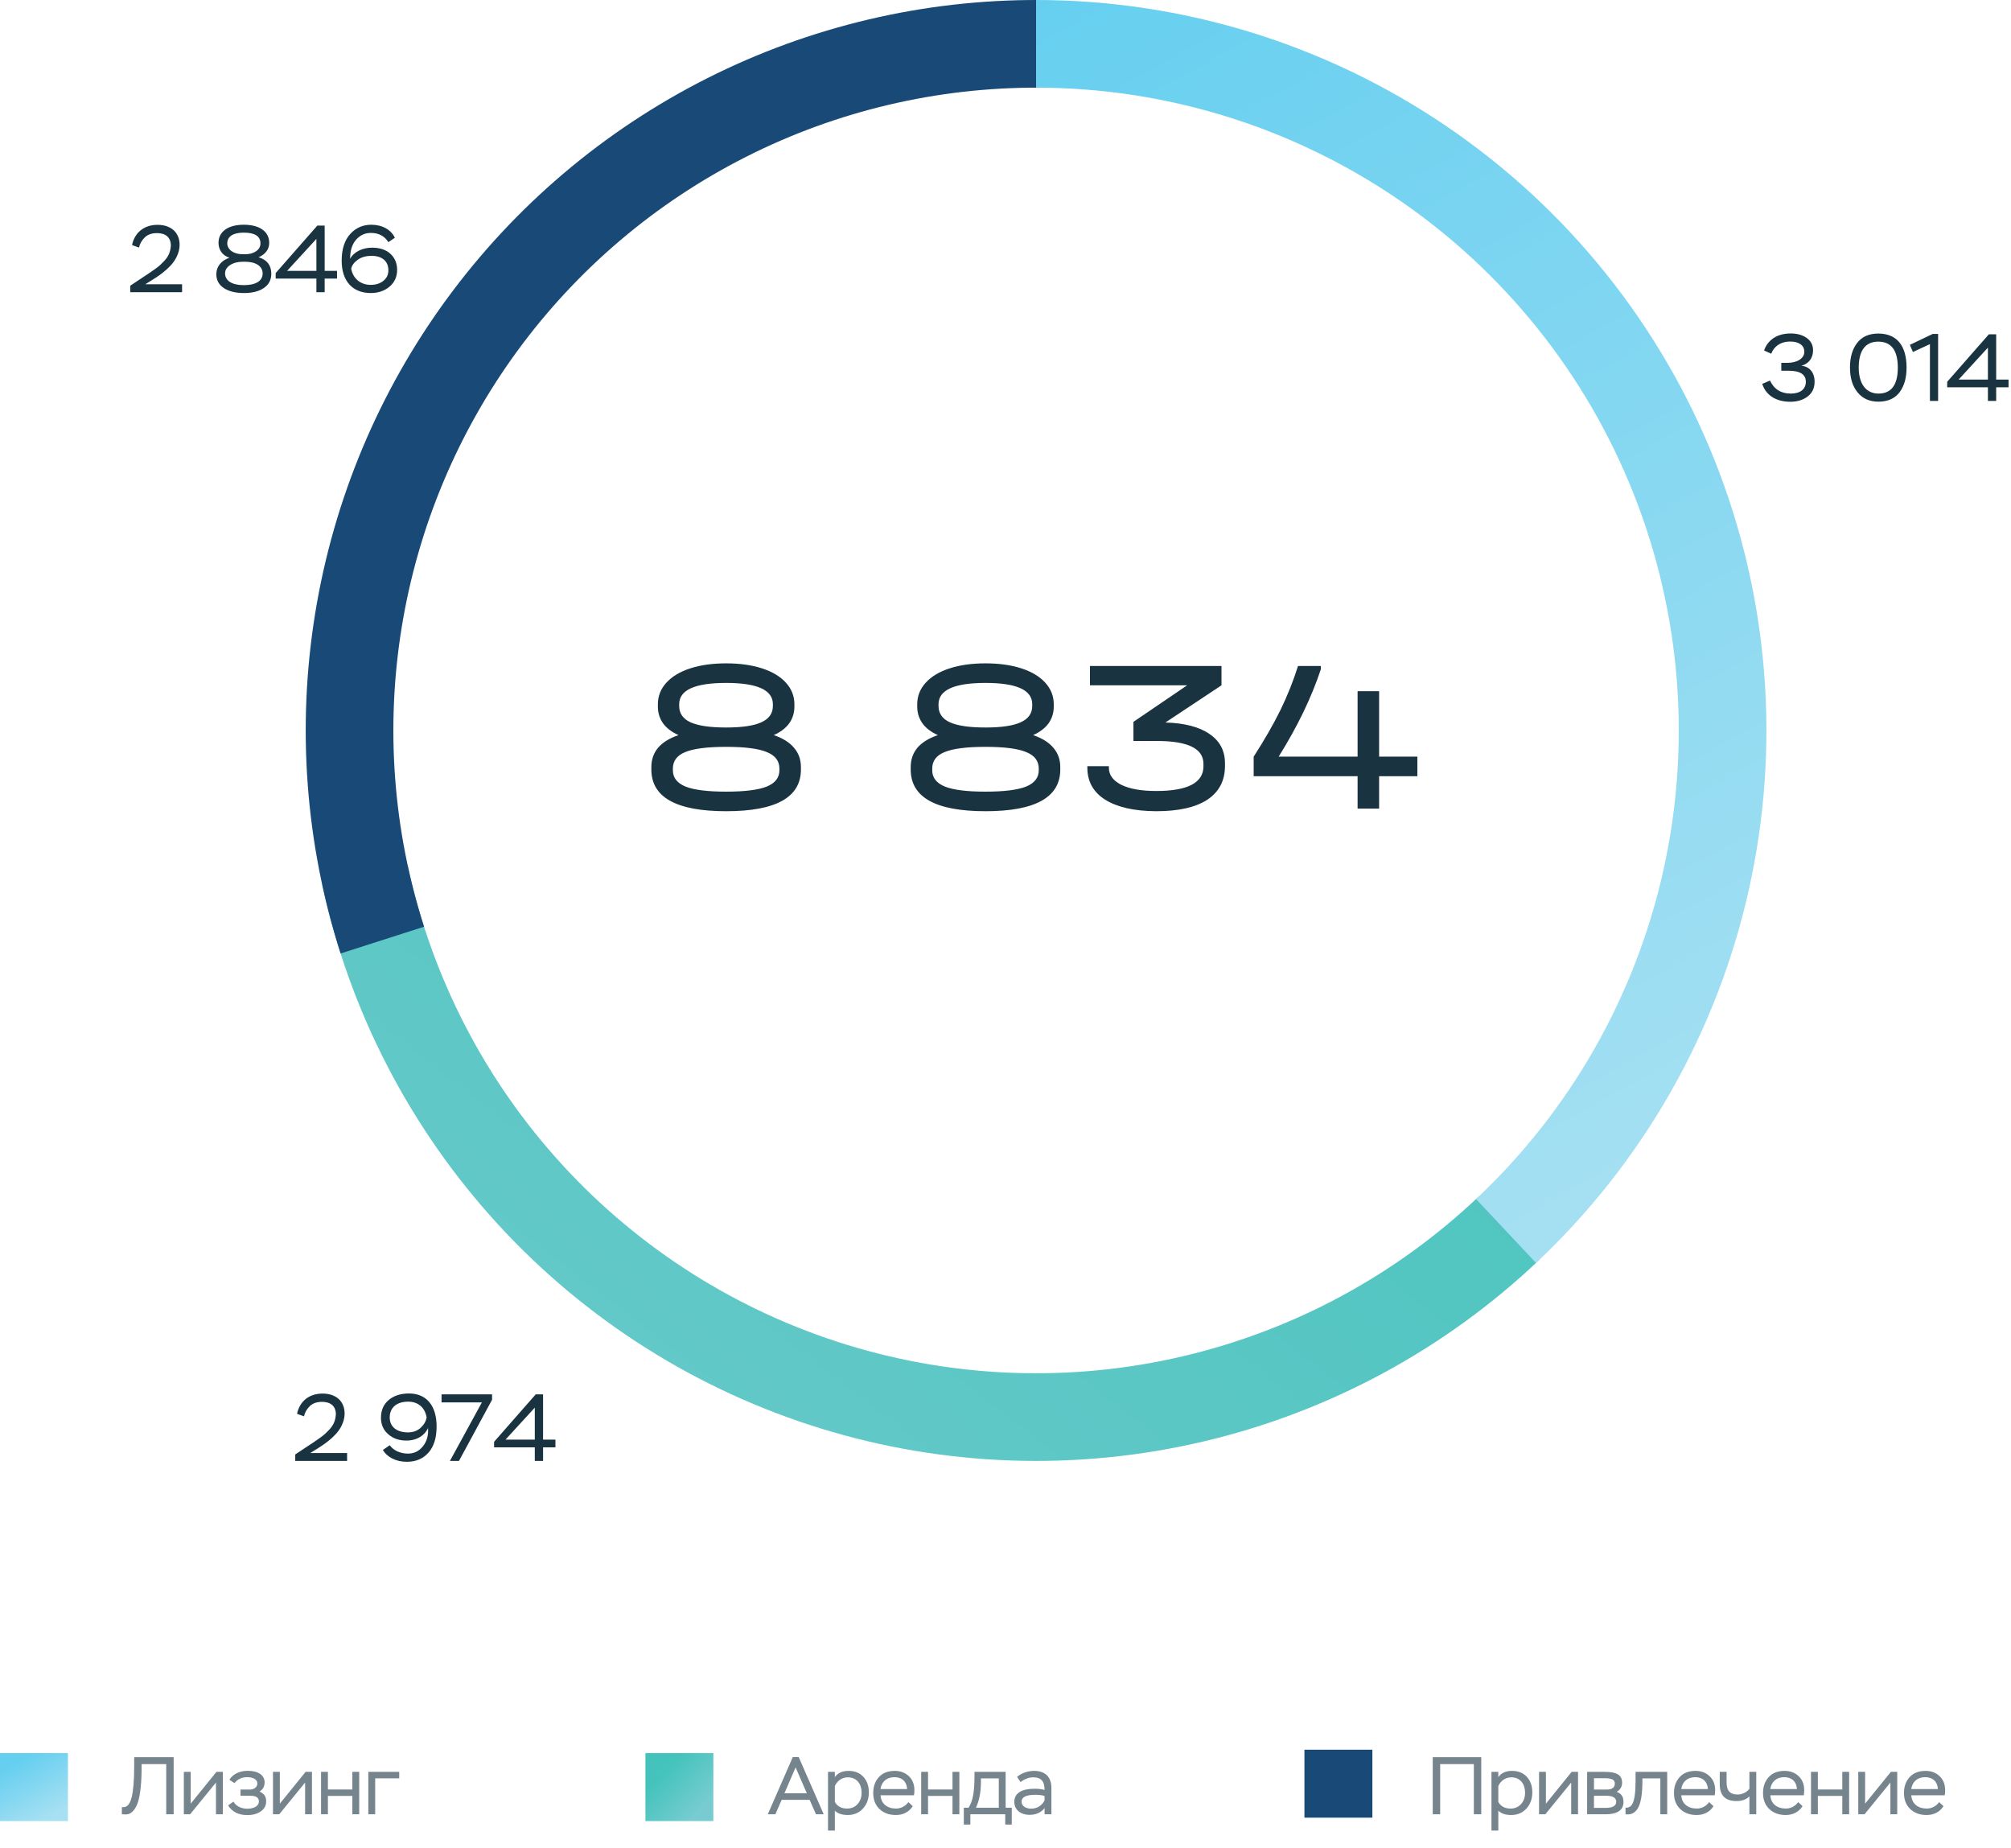 <svg width="296" height="272" viewBox="0 0 296 272" fill="none" xmlns="http://www.w3.org/2000/svg">
<path d="M226.559 185.42C212.722 198.571 195.632 207.801 177.045 212.16C158.459 216.519 139.047 215.85 120.805 210.221C102.563 204.593 86.15 194.208 73.251 180.134C60.352 166.06 51.433 148.806 47.412 130.144L60.023 127.426C63.561 143.849 71.409 159.033 82.76 171.418C94.112 183.803 108.556 192.941 124.609 197.895C140.662 202.848 157.744 203.437 174.1 199.601C190.456 195.765 205.495 187.643 217.672 176.069L226.559 185.42Z" fill="url(#paint0_linear_4002_20366)"/>
<path d="M50.133 140.32C44.953 124.165 43.671 107.014 46.39 90.269C49.109 73.524 55.753 57.66 65.778 43.974C75.803 30.288 88.925 19.17 104.071 11.527C119.216 3.884 135.956 -0.065 152.92 0.001L152.87 12.901C137.941 12.843 123.21 16.318 109.882 23.044C96.554 29.77 85.007 39.554 76.185 51.597C67.363 63.641 61.516 77.601 59.123 92.337C56.73 107.072 57.859 122.165 62.417 136.381L50.133 140.32Z" fill="#184977"/>
<path d="M152.5 0C174.049 2.56971e-07 195.101 6.476 212.924 18.589C230.747 30.701 244.518 47.891 252.451 67.927C260.384 87.963 262.112 109.92 257.411 130.95C252.71 151.98 241.797 171.112 226.089 185.864L217.258 176.46C231.082 163.479 240.685 146.643 244.822 128.136C248.958 109.63 247.437 90.307 240.457 72.675C233.476 55.044 221.357 39.917 205.673 29.258C189.989 18.599 171.463 12.9 152.5 12.9V0Z" fill="url(#paint1_linear_4002_20366)"/>
<path d="M260.706 52.056L259.656 51.58C260.174 50.068 261.532 49.074 263.562 49.074C264.528 49.074 265.326 49.298 265.942 49.746C266.558 50.194 266.866 50.796 266.866 51.538C266.866 52.672 266.264 53.512 265.144 53.834C266.222 53.904 267.09 54.716 267.09 56.172C267.09 57.096 266.754 57.824 266.082 58.342C265.41 58.86 264.556 59.126 263.506 59.126C261.364 59.126 259.88 58.104 259.39 56.494L260.524 56.004C261.126 57.278 262.148 57.922 263.59 57.922C264.948 57.922 265.802 57.292 265.802 56.186C265.802 55.108 264.962 54.562 263.282 54.562H262.19V53.4H263.058C264.584 53.4 265.578 52.714 265.578 51.776C265.578 50.81 264.78 50.264 263.506 50.264C262.008 50.264 261.098 51.034 260.706 52.056ZM272.298 54.1C272.298 52.588 272.648 51.37 273.362 50.46C274.062 49.55 275.098 49.088 276.456 49.088C279.242 49.088 280.628 50.922 280.628 54.1C280.628 55.626 280.278 56.83 279.592 57.74C278.892 58.65 277.856 59.112 276.484 59.112C275.168 59.112 274.146 58.65 273.404 57.726C272.662 56.802 272.298 55.598 272.298 54.1ZM273.586 54.1C273.586 56.494 274.678 57.922 276.484 57.922C278.388 57.922 279.34 56.648 279.34 54.1C279.34 51.552 278.374 50.278 276.456 50.278C274.51 50.278 273.586 51.678 273.586 54.1ZM281.562 51.804L281.114 50.754L284.474 49.144H285.272V59H284.068V50.642L281.562 51.804ZM293.819 59H292.601V56.998H286.609V56.186L292.741 49.2H293.819V55.864H295.639V56.998H293.819V59ZM292.601 51.16L288.289 55.864H292.601V51.16Z" fill="#1A3341"/>
<path d="M44.746 208.434L43.724 208.07C44.074 206.334 45.39 205.088 47.476 205.088C49.492 205.088 50.724 206.25 50.724 208.028C50.724 208.966 50.318 209.904 49.814 210.576C49.562 210.926 49.24 211.262 48.862 211.612C48.092 212.298 47.546 212.662 46.748 213.166L45.67 213.838H51.088V215H43.458V214.048L45.586 212.634C45.964 212.396 46.23 212.214 46.384 212.102C46.538 212.004 46.79 211.822 47.126 211.584C47.462 211.346 47.714 211.136 47.882 210.982C48.036 210.828 48.246 210.632 48.484 210.38C49.128 209.68 49.366 209.036 49.436 208.154C49.436 206.88 48.61 206.306 47.392 206.306C46.636 206.306 46.034 206.516 45.6 206.936C45.166 207.356 44.872 207.86 44.746 208.434ZM64.264 209.918C64.264 211.584 63.872 212.872 63.074 213.768C62.276 214.678 61.212 215.126 59.882 215.126C58.258 215.126 56.984 214.44 56.354 213.39L57.362 212.69C57.922 213.474 58.944 213.922 60.05 213.922C60.96 213.922 61.688 213.558 62.262 212.83C62.836 212.116 63.074 211.22 63.004 210.156C62.542 211.22 61.38 212.004 59.826 212.004C58.734 212.004 57.838 211.696 57.138 211.066C56.424 210.45 56.074 209.638 56.074 208.644C56.074 207.552 56.452 206.684 57.208 206.04C57.964 205.396 58.972 205.074 60.218 205.074C62.738 205.074 64.264 206.838 64.264 209.918ZM62.794 208.602C62.584 207.3 61.688 206.278 60.078 206.278C58.398 206.278 57.362 207.146 57.362 208.602C57.362 209.988 58.412 210.8 60.05 210.8C60.792 210.8 61.422 210.576 61.912 210.128C62.402 209.68 62.696 209.176 62.794 208.602ZM70.928 206.39H64.992V205.2H72.426V205.998L67.554 215H66.224L70.928 206.39ZM79.934 215H78.716V212.998H72.724V212.186L78.856 205.2H79.934V211.864H81.754V212.998H79.934V215ZM78.716 207.16L74.404 211.864H78.716V207.16Z" fill="#1A3341"/>
<path d="M20.458 36.434L19.436 36.07C19.786 34.334 21.102 33.088 23.188 33.088C25.204 33.088 26.436 34.25 26.436 36.028C26.436 36.966 26.03 37.904 25.526 38.576C25.274 38.926 24.952 39.262 24.574 39.612C23.804 40.298 23.258 40.662 22.46 41.166L21.382 41.838H26.8V43H19.17V42.048L21.298 40.634C21.676 40.396 21.942 40.214 22.096 40.102C22.25 40.004 22.502 39.822 22.838 39.584C23.174 39.346 23.426 39.136 23.594 38.982C23.748 38.828 23.958 38.632 24.196 38.38C24.84 37.68 25.078 37.036 25.148 36.154C25.148 34.88 24.322 34.306 23.104 34.306C22.348 34.306 21.746 34.516 21.312 34.936C20.878 35.356 20.584 35.86 20.458 36.434ZM35.691 37.414H36.125C36.755 37.414 37.273 37.26 37.707 36.966C38.127 36.672 38.337 36.28 38.337 35.818C38.337 34.768 37.511 34.236 35.873 34.236C34.305 34.236 33.451 34.81 33.451 35.818C33.451 36.728 34.389 37.414 35.691 37.414ZM36.097 38.52H35.747C34.991 38.52 34.361 38.688 33.871 39.01C33.381 39.332 33.129 39.738 33.129 40.228C33.129 41.292 34.109 41.964 35.887 41.964C37.693 41.964 38.659 41.32 38.659 40.242C38.659 39.164 37.623 38.52 36.097 38.52ZM38.855 42.37C38.141 42.874 37.147 43.126 35.901 43.126C34.655 43.126 33.661 42.874 32.933 42.384C32.205 41.894 31.841 41.222 31.841 40.354C31.841 39.22 32.583 38.324 33.773 37.932C32.695 37.582 32.163 36.728 32.163 35.734C32.163 34.11 33.535 33.074 35.887 33.074C38.253 33.074 39.625 34.11 39.625 35.734C39.625 36.672 39.107 37.386 38.071 37.862C39.317 38.24 39.933 39.052 39.933 40.298C39.933 41.18 39.569 41.88 38.855 42.37ZM47.787 43H46.569V40.998H40.577V40.186L46.709 33.2H47.787V39.864H49.607V40.998H47.787V43ZM46.569 35.16L42.257 39.864H46.569V35.16ZM50.291 38.366C50.291 36.672 50.712 35.37 51.538 34.446C52.364 33.536 53.4 33.074 54.645 33.074C56.283 33.074 57.572 33.816 58.117 34.992L57.166 35.636C56.592 34.726 55.737 34.278 54.59 34.278C53.721 34.278 52.993 34.614 52.406 35.286C51.818 35.972 51.523 36.896 51.538 38.086C52.084 37.064 53.358 36.448 54.758 36.448C55.892 36.448 56.801 36.742 57.459 37.344C58.117 37.946 58.453 38.744 58.453 39.724C58.453 40.718 58.09 41.544 57.347 42.174C56.605 42.804 55.681 43.126 54.575 43.126C51.929 43.126 50.291 41.404 50.291 38.366ZM51.691 39.556C51.958 40.942 53.008 41.922 54.562 41.922C55.318 41.922 55.947 41.726 56.438 41.32C56.928 40.928 57.166 40.41 57.166 39.78C57.166 38.394 56.185 37.652 54.688 37.652C53.861 37.652 53.175 37.848 52.644 38.24C52.097 38.632 51.789 39.066 51.691 39.556Z" fill="#1A3341"/>
<path d="M113.889 108.184C115.212 108.632 116.204 109.251 116.865 110.04C117.548 110.829 117.889 111.779 117.889 112.888V113.24C117.889 117.336 114.22 119.384 106.881 119.384C99.542 119.384 95.873 117.336 95.873 113.24V112.888C95.873 111.779 96.204 110.829 96.865 110.04C97.547 109.251 98.55 108.632 99.873 108.184C98.87 107.736 98.113 107.16 97.601 106.456C97.089 105.731 96.833 104.909 96.833 103.992V103.64C96.833 102.445 97.249 101.389 98.081 100.472C98.913 99.555 100.086 98.851 101.601 98.36C103.116 97.869 104.876 97.624 106.881 97.624C108.886 97.624 110.646 97.869 112.161 98.36C113.676 98.851 114.849 99.555 115.681 100.472C116.513 101.389 116.929 102.445 116.929 103.64V103.992C116.929 104.909 116.673 105.731 116.161 106.456C115.649 107.16 114.892 107.736 113.889 108.184ZM99.969 103.896C99.969 104.984 100.524 105.784 101.633 106.296C102.764 106.808 104.513 107.064 106.881 107.064C109.228 107.064 110.956 106.808 112.065 106.296C113.196 105.784 113.761 104.984 113.761 103.896V103.64C113.761 101.549 111.468 100.504 106.881 100.504C102.273 100.504 99.969 101.549 99.969 103.64V103.896ZM114.721 113.112C114.721 111.981 114.102 111.171 112.865 110.68C111.649 110.168 109.654 109.912 106.881 109.912C104.108 109.912 102.102 110.168 100.865 110.68C99.649 111.171 99.041 111.981 99.041 113.112V113.368C99.041 114.456 99.67 115.256 100.929 115.768C102.188 116.259 104.172 116.504 106.881 116.504C109.59 116.504 111.574 116.259 112.833 115.768C114.092 115.256 114.721 114.456 114.721 113.368V113.112ZM152.063 108.184C153.385 108.632 154.377 109.251 155.039 110.04C155.721 110.829 156.063 111.779 156.063 112.888V113.24C156.063 117.336 152.393 119.384 145.055 119.384C137.716 119.384 134.047 117.336 134.047 113.24V112.888C134.047 111.779 134.377 110.829 135.039 110.04C135.721 109.251 136.724 108.632 138.047 108.184C137.044 107.736 136.287 107.16 135.775 106.456C135.263 105.731 135.007 104.909 135.007 103.992V103.64C135.007 102.445 135.423 101.389 136.255 100.472C137.087 99.555 138.26 98.851 139.775 98.36C141.289 97.869 143.049 97.624 145.055 97.624C147.06 97.624 148.82 97.869 150.335 98.36C151.849 98.851 153.023 99.555 153.855 100.472C154.687 101.389 155.103 102.445 155.103 103.64V103.992C155.103 104.909 154.847 105.731 154.335 106.456C153.823 107.16 153.065 107.736 152.063 108.184ZM138.143 103.896C138.143 104.984 138.697 105.784 139.807 106.296C140.937 106.808 142.687 107.064 145.055 107.064C147.401 107.064 149.129 106.808 150.239 106.296C151.369 105.784 151.935 104.984 151.935 103.896V103.64C151.935 101.549 149.641 100.504 145.055 100.504C140.447 100.504 138.143 101.549 138.143 103.64V103.896ZM152.895 113.112C152.895 111.981 152.276 111.171 151.039 110.68C149.823 110.168 147.828 109.912 145.055 109.912C142.281 109.912 140.276 110.168 139.039 110.68C137.823 111.171 137.215 111.981 137.215 113.112V113.368C137.215 114.456 137.844 115.256 139.103 115.768C140.361 116.259 142.345 116.504 145.055 116.504C147.764 116.504 149.748 116.259 151.007 115.768C152.265 115.256 152.895 114.456 152.895 113.368V113.112ZM171.536 106.328C174.373 106.413 176.539 106.979 178.032 108.024C179.547 109.048 180.304 110.477 180.304 112.312V112.728C180.304 114.883 179.44 116.536 177.712 117.688C175.984 118.819 173.467 119.384 170.16 119.384C166.939 119.363 164.443 118.797 162.672 117.688C160.923 116.579 160.048 115.011 160.048 112.984V112.76H163.216V112.984C163.216 114.051 163.835 114.893 165.072 115.512C166.309 116.109 168.016 116.408 170.192 116.408C172.475 116.408 174.203 116.109 175.376 115.512C176.549 114.893 177.136 113.987 177.136 112.792V112.408C177.136 110.168 174.853 109.048 170.288 109.048H166.832V106.232L174.736 100.856H160.432V98.008H179.792V100.856L171.536 106.328ZM208.625 114.232H202.993V119H199.825V114.232H184.529V111.352C186.15 108.835 187.473 106.531 188.497 104.44C189.521 102.328 190.374 100.184 191.057 98.008H194.417V98.488C193.052 102.627 190.982 106.915 188.209 111.352H199.825V101.72H202.993V111.352H208.625V114.232Z" fill="#1A3341"/>
<rect y="258" width="10" height="10" fill="url(#paint2_linear_4002_20366)"/>
<path d="M25.56 267H24.468V259.62H20.844V260.136C20.844 262.38 20.64 264.084 20.352 265.068C20.196 265.56 20.016 265.956 19.8 266.256C19.368 266.856 18.972 267.024 18.444 267.024C18.336 267.024 18.168 267.012 17.94 267V265.944C18.468 266.028 19.032 265.848 19.38 264.504C19.596 263.652 19.752 262.092 19.752 259.968V258.6H25.56V267ZM31.789 262.332L27.985 267H27.061V260.76H28.069V265.44L31.861 260.76H32.797V267H31.789V262.332ZM36.392 267.12C35.108 267.12 34.16 266.64 33.572 265.692L34.364 265.14C34.712 265.776 35.48 266.184 36.404 266.184C37.401 266.184 38.108 265.776 38.108 265.104C38.108 264.552 37.688 264.276 36.861 264.276H35.397V263.364H36.788C37.401 263.364 37.88 263.004 37.88 262.464C37.88 261.876 37.257 261.54 36.356 261.54C35.6 261.54 34.977 261.828 34.508 262.416L33.764 261.924C34.184 261.204 35.145 260.604 36.453 260.604C38.025 260.604 38.949 261.264 38.949 262.308C38.949 262.896 38.697 263.352 38.205 263.652C38.925 264 39.176 264.42 39.176 265.08C39.176 265.716 38.913 266.208 38.397 266.568C37.88 266.94 37.209 267.12 36.392 267.12ZM44.909 262.332L41.105 267H40.181V260.76H41.189V265.44L44.981 260.76H45.917V267H44.909V262.332ZM52.872 267H51.864V264.3H48.264V267H47.256V260.76H48.264V263.352H51.864V260.76H52.872V267ZM55.222 267H54.214V260.76H58.762V261.708H55.222V267Z" fill="#76848D"/>
<rect x="95" y="258" width="10" height="10" fill="url(#paint3_linear_4002_20366)"/>
<path d="M114.128 267H113.012L116.696 258.576H117.56L121.244 267H120.104L119.168 264.876H115.052L114.128 267ZM118.76 263.916L117.104 260.1L115.46 263.916H118.76ZM122.882 269.4H121.874V260.76H122.882V261.54C123.302 260.928 123.974 260.616 124.898 260.616C125.81 260.616 126.542 260.904 127.082 261.492C127.622 262.08 127.886 262.836 127.886 263.772C127.886 264.732 127.598 265.524 127.022 266.16C126.434 266.796 125.69 267.108 124.778 267.108C123.938 267.108 123.302 266.892 122.882 266.472V269.4ZM124.79 261.564C123.878 261.564 123.17 262.152 122.882 262.86V265.188C123.242 265.836 123.842 266.16 124.694 266.16C125.306 266.16 125.822 265.944 126.218 265.512C126.614 265.08 126.818 264.528 126.818 263.844C126.818 262.452 126.038 261.564 124.79 261.564ZM133.703 265.212L134.351 265.812C133.775 266.676 132.947 267.108 131.855 267.108C130.859 267.108 130.055 266.808 129.443 266.22C128.831 265.632 128.531 264.852 128.531 263.868C128.531 262.92 128.807 262.14 129.371 261.528C129.923 260.916 130.703 260.616 131.711 260.616C132.539 260.616 133.235 260.88 133.775 261.396C134.315 261.912 134.591 262.596 134.591 263.448C134.591 263.724 134.567 263.976 134.531 264.204H129.611C129.671 265.44 130.583 266.16 131.891 266.16C132.623 266.16 133.319 265.776 133.703 265.212ZM131.639 261.54C130.499 261.54 129.755 262.236 129.599 263.292H133.523C133.463 262.188 132.755 261.54 131.639 261.54ZM141.207 267H140.199V264.3H136.599V267H135.591V260.76H136.599V263.352H140.199V260.76H141.207V267ZM142.825 268.512H141.865V266.04H142.561C143.197 265.068 143.437 263.7 143.437 261.336V260.76H148.021V266.04H148.921V268.512H147.961V267H142.825V268.512ZM147.013 261.72H144.385V262.152C144.385 263.748 144.133 265.044 143.641 266.04H147.013V261.72ZM150.221 262.26L149.705 261.504C150.281 260.964 151.277 260.616 152.201 260.616C153.869 260.616 154.757 261.528 154.757 263.148V267H153.749V266.076C153.353 266.652 152.573 267.084 151.565 267.084C150.209 267.084 149.297 266.328 149.297 265.176C149.297 263.868 150.413 263.244 152.285 263.244C152.873 263.244 153.353 263.304 153.749 263.424C153.749 262.212 153.317 261.564 152.081 261.564C151.457 261.564 150.833 261.792 150.221 262.26ZM151.805 266.172C152.273 266.172 152.693 266.04 153.041 265.788C153.389 265.536 153.617 265.248 153.749 264.948V264.312C153.401 264.192 152.957 264.132 152.417 264.132C151.049 264.132 150.365 264.468 150.365 265.14C150.365 265.776 150.941 266.172 151.805 266.172Z" fill="#76848D"/>
<rect x="192" y="257.5" width="10" height="10" fill="#184977"/>
<path d="M218.028 267H216.936V259.62H211.98V267H210.888V258.6H218.028V267ZM220.538 269.4H219.53V260.76H220.538V261.54C220.958 260.928 221.63 260.616 222.554 260.616C223.466 260.616 224.198 260.904 224.738 261.492C225.278 262.08 225.542 262.836 225.542 263.772C225.542 264.732 225.254 265.524 224.678 266.16C224.09 266.796 223.346 267.108 222.434 267.108C221.594 267.108 220.958 266.892 220.538 266.472V269.4ZM222.446 261.564C221.534 261.564 220.826 262.152 220.538 262.86V265.188C220.898 265.836 221.498 266.16 222.35 266.16C222.962 266.16 223.478 265.944 223.874 265.512C224.27 265.08 224.474 264.528 224.474 263.844C224.474 262.452 223.694 261.564 222.446 261.564ZM231.263 262.332L227.459 267H226.535V260.76H227.543V265.44L231.335 260.76H232.271V267H231.263V262.332ZM236.394 267H233.61V260.76H236.202C237.942 260.76 238.758 261.204 238.758 262.356C238.758 262.932 238.494 263.388 237.954 263.712C238.626 263.916 238.962 264.408 238.962 265.212C238.962 266.376 238.038 267 236.394 267ZM236.406 264.276H234.618V266.064H236.286C237.354 266.064 237.894 265.764 237.894 265.164C237.894 264.576 237.402 264.276 236.406 264.276ZM236.166 261.696H234.618V263.364H236.514C237.246 263.364 237.69 263.064 237.69 262.5C237.69 261.864 237.174 261.696 236.166 261.696ZM245.395 267H244.387V261.72H241.747V262.008C241.747 264.024 241.519 265.416 241.063 266.136C240.607 266.856 240.043 267.096 239.263 267V266.04C240.067 266.04 240.739 265.692 240.739 262.044V260.76H245.395V267ZM251.565 265.212L252.213 265.812C251.637 266.676 250.809 267.108 249.717 267.108C248.721 267.108 247.917 266.808 247.305 266.22C246.693 265.632 246.393 264.852 246.393 263.868C246.393 262.92 246.669 262.14 247.233 261.528C247.785 260.916 248.565 260.616 249.573 260.616C250.401 260.616 251.097 260.88 251.637 261.396C252.177 261.912 252.453 262.596 252.453 263.448C252.453 263.724 252.429 263.976 252.393 264.204H247.473C247.533 265.44 248.445 266.16 249.753 266.16C250.485 266.16 251.181 265.776 251.565 265.212ZM249.501 261.54C248.361 261.54 247.617 262.236 247.461 263.292H251.385C251.325 262.188 250.617 261.54 249.501 261.54ZM257.497 260.76H258.505V267H257.497V264.372C257.041 264.828 256.405 265.056 255.589 265.056C253.945 265.056 253.129 264.228 253.129 262.572V260.76H254.137V262.296C254.137 263.556 254.665 264.096 255.769 264.096C256.489 264.096 257.173 263.712 257.497 263.244V260.76ZM264.673 265.212L265.321 265.812C264.745 266.676 263.917 267.108 262.825 267.108C261.829 267.108 261.025 266.808 260.413 266.22C259.801 265.632 259.501 264.852 259.501 263.868C259.501 262.92 259.777 262.14 260.341 261.528C260.893 260.916 261.673 260.616 262.681 260.616C263.509 260.616 264.205 260.88 264.745 261.396C265.285 261.912 265.561 262.596 265.561 263.448C265.561 263.724 265.537 263.976 265.501 264.204H260.581C260.641 265.44 261.553 266.16 262.861 266.16C263.593 266.16 264.289 265.776 264.673 265.212ZM262.609 261.54C261.469 261.54 260.725 262.236 260.569 263.292H264.493C264.433 262.188 263.725 261.54 262.609 261.54ZM272.177 267H271.169V264.3H267.569V267H266.561V260.76H267.569V263.352H271.169V260.76H272.177V267ZM278.247 262.332L274.443 267H273.519V260.76H274.527V265.44L278.319 260.76H279.255V267H278.247V262.332ZM285.419 265.212L286.067 265.812C285.491 266.676 284.663 267.108 283.571 267.108C282.575 267.108 281.771 266.808 281.159 266.22C280.547 265.632 280.247 264.852 280.247 263.868C280.247 262.92 280.523 262.14 281.087 261.528C281.639 260.916 282.419 260.616 283.427 260.616C284.255 260.616 284.951 260.88 285.491 261.396C286.031 261.912 286.307 262.596 286.307 263.448C286.307 263.724 286.283 263.976 286.247 264.204H281.327C281.387 265.44 282.299 266.16 283.607 266.16C284.339 266.16 285.035 265.776 285.419 265.212ZM283.355 261.54C282.215 261.54 281.471 262.236 281.315 263.292H285.239C285.179 262.188 284.471 261.54 283.355 261.54Z" fill="#76848D"/>
<defs>
<linearGradient id="paint0_linear_4002_20366" x1="260" y1="107.5" x2="78.185" y2="341.662" gradientUnits="userSpaceOnUse">
<stop stop-color="#43C3BB"/>
<stop offset="1" stop-color="#78CCD1"/>
</linearGradient>
<linearGradient id="paint1_linear_4002_20366" x1="152.5" y1="0" x2="248.782" y2="174.337" gradientUnits="userSpaceOnUse">
<stop stop-color="#66CFF0"/>
<stop offset="1" stop-color="#A6E0F2"/>
</linearGradient>
<linearGradient id="paint2_linear_4002_20366" x1="5" y1="258" x2="9.478" y2="266.109" gradientUnits="userSpaceOnUse">
<stop stop-color="#66CFF0"/>
<stop offset="1" stop-color="#A6E0F2"/>
</linearGradient>
<linearGradient id="paint3_linear_4002_20366" x1="100" y1="258" x2="105.896" y2="263.521" gradientUnits="userSpaceOnUse">
<stop stop-color="#43C3BB"/>
<stop offset="1" stop-color="#78CCD1"/>
</linearGradient>
</defs>
</svg>

